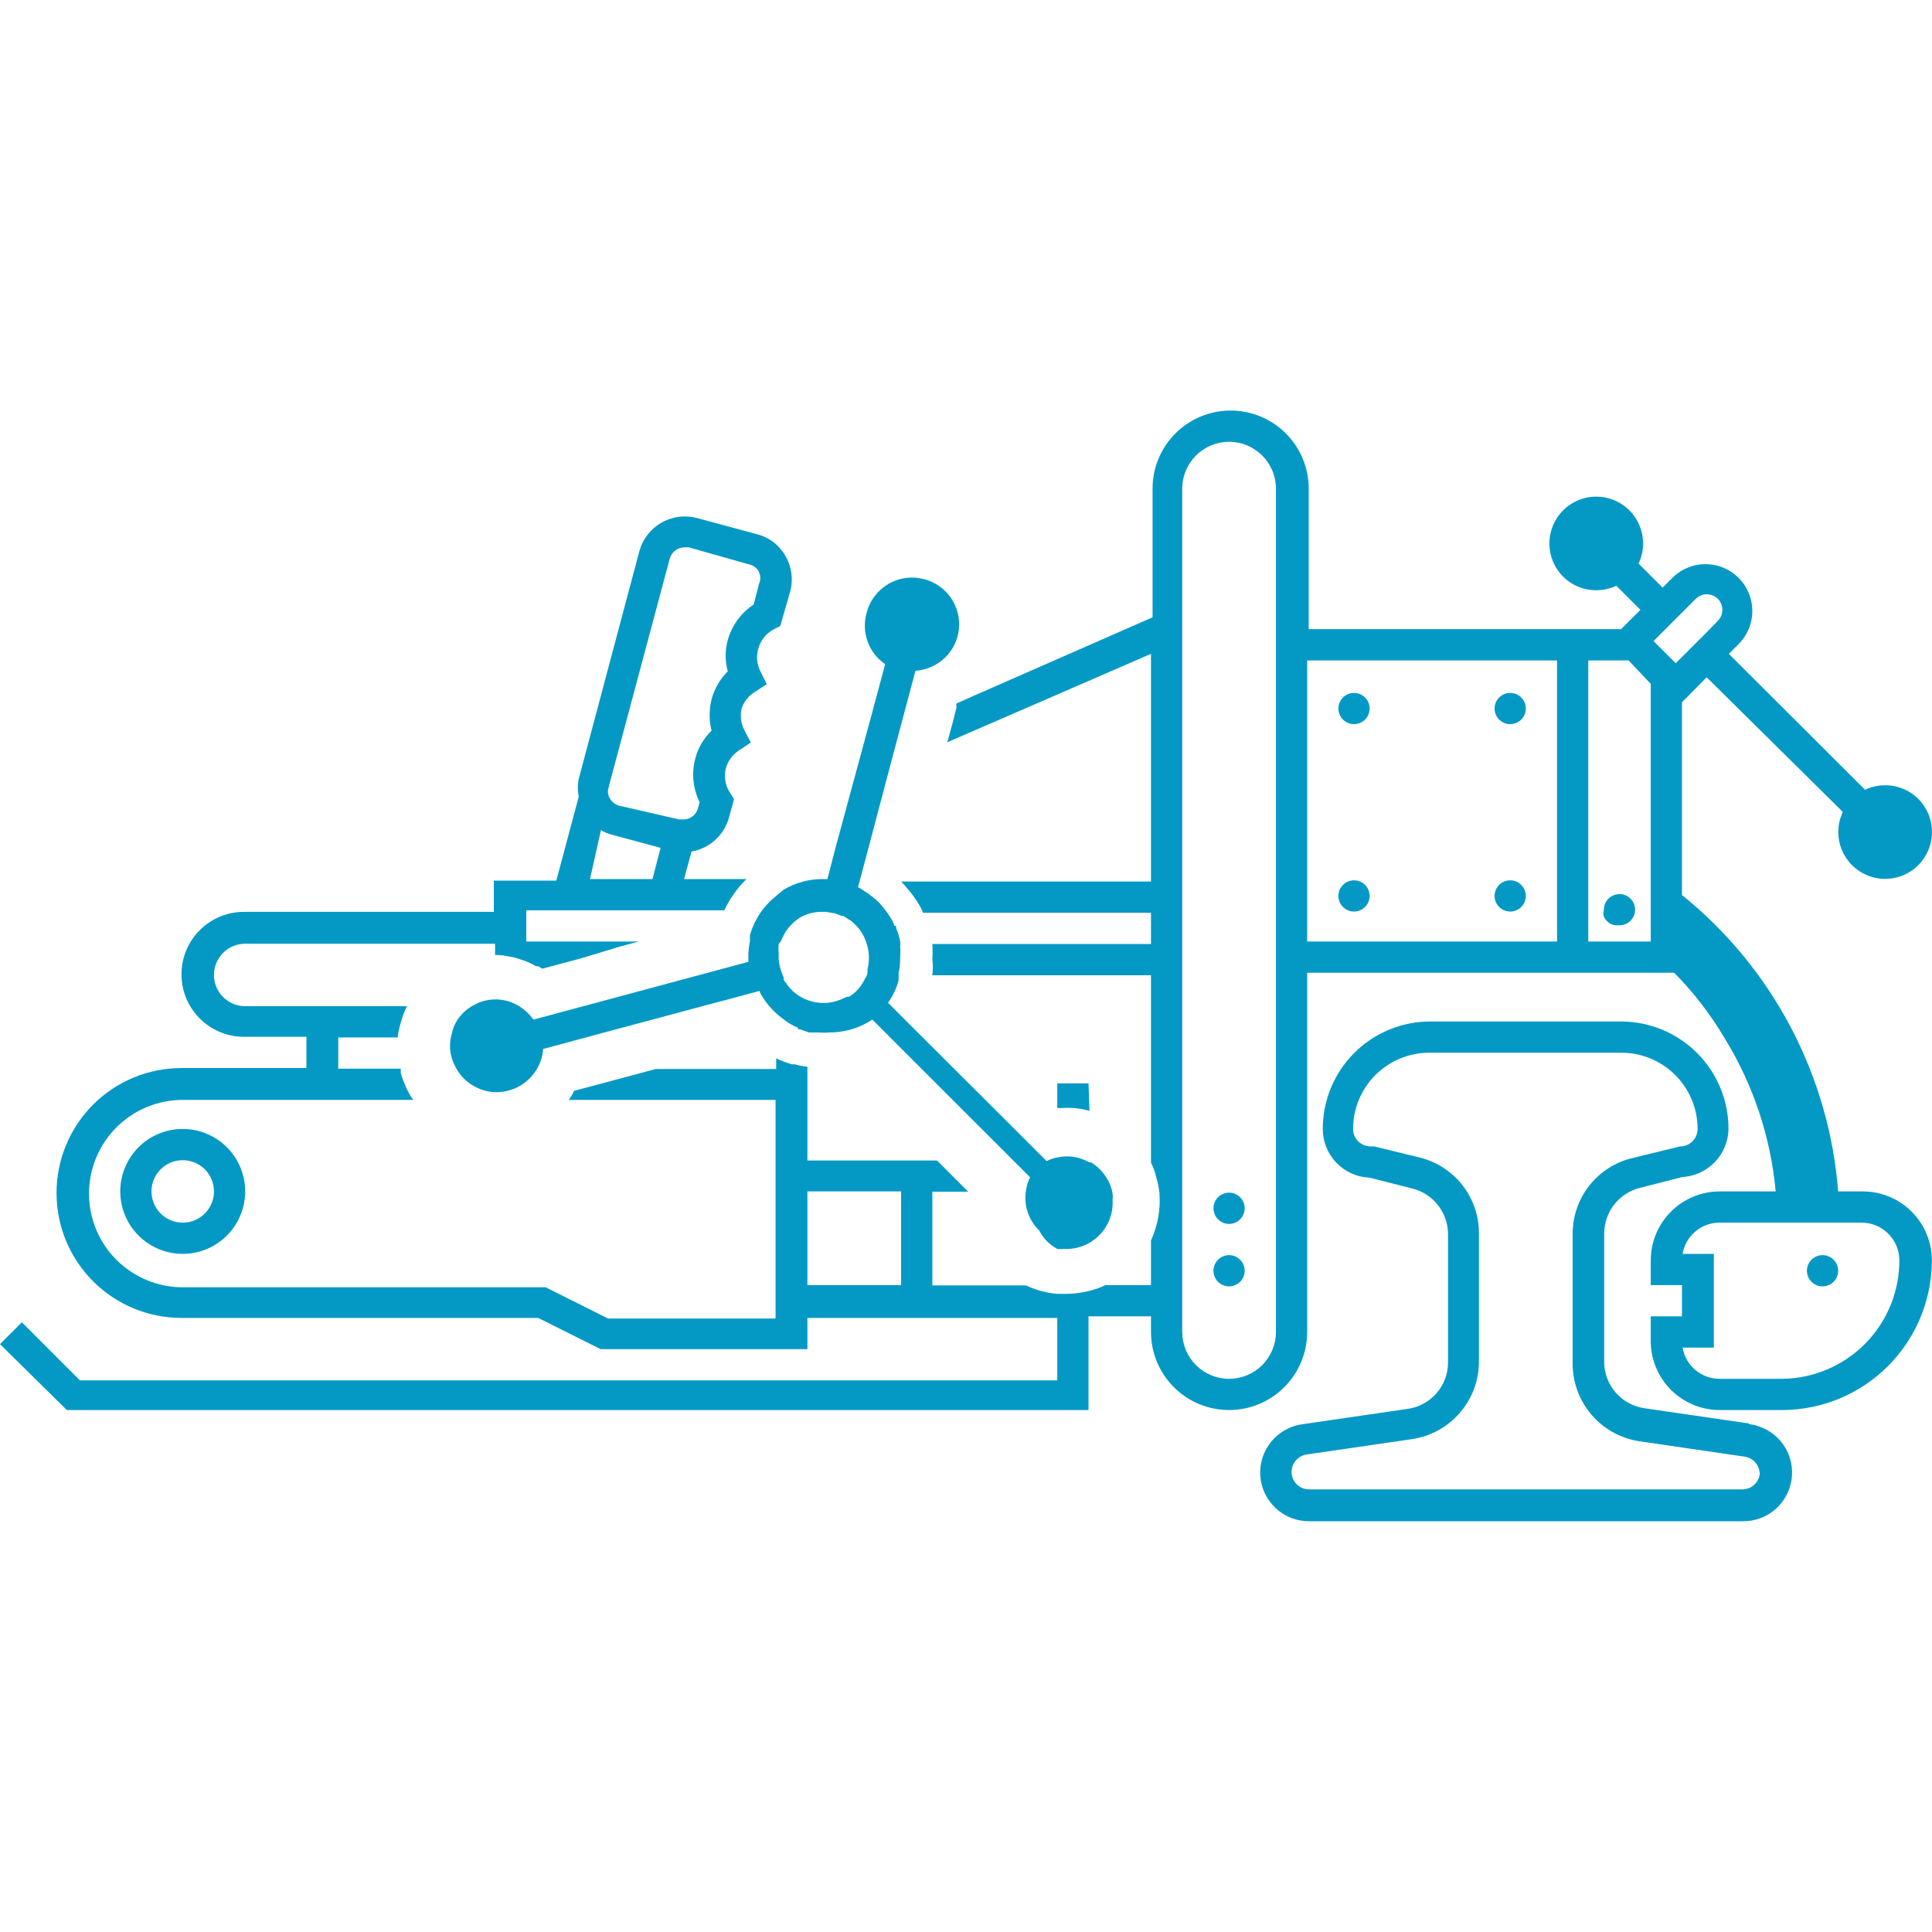 <svg width="80" height="80" viewBox="0 0 80 80" xmlns="http://www.w3.org/2000/svg">
    <path d="M72.428 58.944L68.082 58.31C67.623 58.242 67.203 58.011 66.899 57.66C66.595 57.309 66.428 56.86 66.426 56.396V51.067C66.43 50.637 66.575 50.22 66.839 49.881C67.103 49.542 67.472 49.3 67.888 49.192L69.66 48.739C70.171 48.71 70.653 48.488 71.008 48.119C71.363 47.749 71.565 47.26 71.574 46.747C71.574 45.567 71.105 44.436 70.271 43.601C69.436 42.767 68.305 42.298 67.125 42.298H59.222C58.042 42.298 56.911 42.767 56.076 43.601C55.242 44.436 54.773 45.567 54.773 46.747C54.773 47.269 54.975 47.771 55.337 48.147C55.698 48.523 56.192 48.745 56.713 48.765L58.498 49.218C58.914 49.326 59.283 49.568 59.547 49.907C59.811 50.246 59.956 50.663 59.96 51.093V56.422C59.959 56.886 59.791 57.334 59.487 57.686C59.183 58.037 58.764 58.268 58.304 58.336L53.971 58.969C53.458 59.028 52.986 59.281 52.654 59.677C52.321 60.073 52.153 60.581 52.185 61.097C52.216 61.613 52.445 62.097 52.823 62.45C53.201 62.803 53.7 62.996 54.217 62.992H72.156C72.674 63 73.176 62.809 73.557 62.457C73.938 62.106 74.169 61.621 74.202 61.104C74.236 60.587 74.069 60.076 73.736 59.679C73.403 59.282 72.93 59.027 72.415 58.969L72.428 58.944ZM72.169 61.672H54.204C54.109 61.672 54.015 61.654 53.927 61.617C53.839 61.581 53.759 61.528 53.692 61.46C53.625 61.393 53.572 61.313 53.535 61.225C53.499 61.138 53.48 61.043 53.48 60.948C53.482 60.77 53.548 60.598 53.667 60.465C53.786 60.331 53.949 60.246 54.127 60.224L58.472 59.59C59.239 59.476 59.94 59.091 60.447 58.505C60.955 57.919 61.236 57.171 61.24 56.396V51.067C61.242 50.349 61.003 49.651 60.563 49.084C60.122 48.517 59.505 48.113 58.809 47.937L56.907 47.471H56.752C56.56 47.471 56.376 47.395 56.24 47.259C56.104 47.123 56.028 46.939 56.028 46.747C56.028 45.91 56.36 45.108 56.952 44.516C57.544 43.924 58.347 43.591 59.184 43.591H67.099C67.517 43.586 67.931 43.664 68.319 43.82C68.706 43.977 69.058 44.208 69.356 44.502C69.653 44.795 69.889 45.145 70.05 45.531C70.211 45.916 70.294 46.33 70.294 46.747C70.294 46.939 70.217 47.123 70.081 47.259C69.946 47.395 69.761 47.471 69.569 47.471L67.552 47.963C66.855 48.139 66.238 48.542 65.797 49.11C65.357 49.677 65.118 50.375 65.12 51.093V56.422C65.108 57.208 65.383 57.972 65.892 58.571C66.401 59.171 67.11 59.565 67.888 59.681L72.234 60.315C72.409 60.339 72.569 60.426 72.685 60.559C72.801 60.692 72.866 60.862 72.867 61.039C72.846 61.213 72.761 61.373 72.63 61.489C72.5 61.606 72.331 61.671 72.156 61.672H72.169Z" fill="#0499C5" />
    <path d="M66.413 37.694C66.388 37.778 66.388 37.868 66.413 37.952C66.456 38.053 66.526 38.141 66.615 38.204C66.704 38.268 66.809 38.306 66.918 38.315H67.06C67.188 38.315 67.313 38.276 67.419 38.206C67.526 38.134 67.609 38.033 67.658 37.915C67.707 37.797 67.719 37.667 67.694 37.542C67.669 37.416 67.608 37.301 67.517 37.211C67.427 37.12 67.312 37.059 67.186 37.033C67.061 37.009 66.931 37.021 66.813 37.07C66.695 37.119 66.594 37.202 66.522 37.309C66.451 37.415 66.413 37.54 66.413 37.668V37.694Z" fill="#0499C5" />
    <path d="M62.534 37.745C62.891 37.745 63.181 37.456 63.181 37.099C63.181 36.742 62.891 36.452 62.534 36.452C62.177 36.452 61.887 36.742 61.887 37.099C61.887 37.456 62.177 37.745 62.534 37.745Z" fill="#0499C5" />
    <path d="M56.067 37.745C56.424 37.745 56.714 37.456 56.714 37.099C56.714 36.742 56.424 36.452 56.067 36.452C55.71 36.452 55.42 36.742 55.42 37.099C55.42 37.456 55.71 37.745 56.067 37.745Z" fill="#0499C5" />
    <path d="M56.067 29.985C56.424 29.985 56.714 29.696 56.714 29.339C56.714 28.982 56.424 28.692 56.067 28.692C55.71 28.692 55.42 28.982 55.42 29.339C55.42 29.696 55.71 29.985 56.067 29.985Z" fill="#0499C5" />
    <path d="M62.534 29.985C62.891 29.985 63.181 29.696 63.181 29.339C63.181 28.982 62.891 28.692 62.534 28.692C62.177 28.692 61.887 28.982 61.887 29.339C61.887 29.696 62.177 29.985 62.534 29.985Z" fill="#0499C5" />
    <path d="M75.467 53.266C75.824 53.266 76.114 52.976 76.114 52.619C76.114 52.262 75.824 51.972 75.467 51.972C75.11 51.972 74.82 52.262 74.82 52.619C74.82 52.976 75.11 53.266 75.467 53.266Z" fill="#0499C5" />
    <path d="M77.136 49.334H76.114C75.929 46.955 75.26 44.64 74.148 42.529C73.036 40.419 71.504 38.557 69.647 37.06V29.08L70.669 28.045L76.308 33.62C76.143 33.966 76.085 34.354 76.14 34.733C76.196 35.113 76.363 35.467 76.62 35.752C76.876 36.037 77.212 36.239 77.584 36.333C77.956 36.428 78.347 36.409 78.709 36.281C79.07 36.153 79.386 35.92 79.615 35.612C79.844 35.305 79.978 34.936 79.997 34.553C80.017 34.17 79.923 33.79 79.727 33.46C79.531 33.13 79.241 32.866 78.895 32.701C78.633 32.58 78.349 32.517 78.06 32.517C77.772 32.517 77.487 32.58 77.226 32.701L71.587 27.075L72.04 26.623C72.382 26.255 72.569 25.768 72.56 25.266C72.551 24.763 72.348 24.284 71.992 23.928C71.637 23.573 71.157 23.369 70.655 23.36C70.152 23.351 69.666 23.538 69.298 23.881L68.845 24.333L67.849 23.337C68.014 22.991 68.072 22.604 68.017 22.224C67.961 21.844 67.795 21.49 67.538 21.205C67.281 20.92 66.945 20.718 66.573 20.624C66.201 20.529 65.81 20.548 65.448 20.676C65.087 20.805 64.771 21.037 64.542 21.345C64.313 21.652 64.18 22.021 64.16 22.404C64.14 22.787 64.234 23.168 64.43 23.497C64.627 23.827 64.916 24.091 65.263 24.256C65.524 24.377 65.809 24.44 66.097 24.44C66.385 24.44 66.67 24.377 66.931 24.256L67.927 25.252L67.125 26.053H54.191V20.233C54.191 19.376 53.851 18.553 53.245 17.947C52.638 17.341 51.816 17 50.958 17C50.101 17 49.278 17.341 48.672 17.947C48.065 18.553 47.725 19.376 47.725 20.233V25.562L40.327 28.808L39.602 29.132V29.313L39.447 29.933L39.227 30.735L47.66 27.075V36.504H37.313C37.415 36.605 37.51 36.713 37.598 36.827C37.691 36.929 37.778 37.037 37.856 37.151C37.933 37.253 38.002 37.361 38.063 37.474C38.128 37.575 38.18 37.684 38.219 37.797H47.66V39.09H38.607C38.62 39.306 38.62 39.522 38.607 39.737C38.633 39.952 38.633 40.169 38.607 40.384H47.66V48.144C47.758 48.337 47.832 48.541 47.88 48.752C47.943 48.963 47.986 49.179 48.009 49.398C48.063 50.073 47.943 50.75 47.66 51.364V53.214H45.772C45.549 53.323 45.315 53.405 45.073 53.46C44.769 53.536 44.456 53.575 44.142 53.576H43.78C43.331 53.539 42.893 53.421 42.487 53.227H38.607V49.347H40.094L38.801 48.053H33.433V44.173C33.254 44.153 33.077 44.118 32.903 44.07H32.786C32.564 44.007 32.348 43.925 32.14 43.824V44.264H27.16L24.742 44.911L23.772 45.169L23.681 45.35L23.552 45.544H32.114V54.598H25.182L22.595 53.304H7.566C7.057 53.304 6.552 53.204 6.081 53.009C5.611 52.814 5.183 52.528 4.822 52.168C4.462 51.808 4.176 51.38 3.981 50.909C3.786 50.438 3.686 49.934 3.686 49.424C3.686 48.915 3.786 48.41 3.981 47.94C4.176 47.469 4.462 47.041 4.822 46.681C5.183 46.321 5.611 46.035 6.081 45.84C6.552 45.645 7.057 45.544 7.566 45.544H17.111C16.967 45.345 16.85 45.127 16.762 44.898C16.692 44.743 16.636 44.583 16.594 44.419V44.251H14.007V42.958H16.464C16.492 42.738 16.54 42.522 16.607 42.311C16.664 42.087 16.746 41.87 16.852 41.664H10.153C9.81 41.664 9.481 41.528 9.238 41.285C8.996 41.043 8.859 40.714 8.859 40.371C8.859 40.028 8.996 39.699 9.238 39.456C9.481 39.214 9.81 39.078 10.153 39.078H20.5V39.543C20.718 39.543 20.935 39.569 21.146 39.621C21.28 39.637 21.41 39.672 21.534 39.724C21.767 39.787 21.989 39.883 22.194 40.009H22.285L22.453 40.112L24.056 39.685L25.673 39.194L26.449 38.987H21.793V37.694H29.993C30.098 37.467 30.223 37.25 30.368 37.047C30.524 36.811 30.706 36.594 30.911 36.4H28.325L28.635 35.262C29 35.198 29.34 35.031 29.614 34.782C29.889 34.532 30.088 34.21 30.187 33.852L30.394 33.089L30.239 32.844C30.138 32.693 30.07 32.524 30.038 32.346C30.007 32.167 30.014 31.984 30.058 31.809C30.143 31.505 30.336 31.243 30.601 31.072L31.092 30.748L30.821 30.231C30.674 29.948 30.637 29.621 30.717 29.313C30.819 29.031 31.016 28.793 31.273 28.64L31.752 28.33L31.493 27.812C31.347 27.529 31.31 27.203 31.39 26.894C31.433 26.715 31.515 26.547 31.629 26.402C31.742 26.258 31.886 26.139 32.049 26.053L32.308 25.924L32.722 24.488C32.853 23.995 32.784 23.469 32.528 23.027C32.403 22.804 32.234 22.609 32.032 22.454C31.83 22.298 31.598 22.185 31.351 22.122L28.855 21.449C28.358 21.318 27.829 21.389 27.383 21.646C26.938 21.902 26.611 22.324 26.475 22.82L23.966 32.249C23.914 32.492 23.914 32.743 23.966 32.986L23.035 36.465H20.448V37.758H10.101C9.415 37.758 8.757 38.031 8.272 38.516C7.787 39.001 7.514 39.659 7.514 40.345C7.514 41.031 7.787 41.689 8.272 42.174C8.757 42.659 9.415 42.932 10.101 42.932H12.688V44.225H7.514C6.142 44.225 4.826 44.77 3.856 45.74C2.886 46.711 2.341 48.026 2.341 49.398C2.341 50.771 2.886 52.087 3.856 53.057C4.826 54.027 6.142 54.572 7.514 54.572H22.285L24.871 55.865H33.433V54.572H43.78V57.159H3.311L0.905 54.753L0 55.658L2.768 58.387H45.073V54.507H47.66V55.154C47.66 56.011 48.001 56.834 48.607 57.44C49.214 58.047 50.036 58.387 50.894 58.387C51.751 58.387 52.574 58.047 53.18 57.44C53.786 56.834 54.127 56.011 54.127 55.154V40.28H69.324C70.138 41.103 70.846 42.024 71.432 43.022C72.606 44.937 73.323 47.097 73.527 49.334H71.212C70.454 49.334 69.727 49.635 69.191 50.171C68.655 50.707 68.354 51.434 68.354 52.192V53.214H69.647V54.507H68.354V55.477C68.347 55.857 68.416 56.234 68.556 56.587C68.697 56.94 68.906 57.261 69.172 57.532C69.439 57.803 69.756 58.018 70.106 58.165C70.456 58.312 70.832 58.387 71.212 58.387H73.799C75.432 58.384 76.998 57.737 78.157 56.587C79.317 55.438 79.977 53.877 79.994 52.244C80.001 51.864 79.932 51.487 79.791 51.134C79.651 50.781 79.441 50.46 79.175 50.189C78.909 49.918 78.592 49.703 78.242 49.556C77.891 49.409 77.515 49.334 77.136 49.334ZM25.22 32.52L25.285 32.287L27.73 23.143C27.764 23.006 27.845 22.884 27.957 22.797C28.07 22.71 28.208 22.663 28.35 22.665H28.518L31.041 23.376C31.124 23.396 31.202 23.434 31.269 23.488C31.336 23.542 31.391 23.61 31.428 23.687C31.463 23.764 31.482 23.848 31.482 23.932C31.482 24.017 31.463 24.101 31.428 24.178L31.209 25.032C30.684 25.377 30.302 25.901 30.135 26.506C30.019 26.93 30.019 27.376 30.135 27.799C29.812 28.122 29.58 28.523 29.463 28.963C29.359 29.388 29.359 29.832 29.463 30.257C29.137 30.572 28.904 30.97 28.79 31.408C28.629 32.014 28.694 32.657 28.971 33.219L28.907 33.452C28.873 33.593 28.792 33.718 28.676 33.805C28.56 33.893 28.418 33.937 28.273 33.93H28.117L25.634 33.361C25.543 33.335 25.459 33.289 25.387 33.226C25.315 33.163 25.259 33.086 25.22 32.999C25.189 32.93 25.173 32.855 25.173 32.779C25.173 32.703 25.189 32.628 25.22 32.559V32.52ZM24.884 34.37C25.024 34.458 25.177 34.524 25.337 34.564L27.354 35.107L27.018 36.4H24.431L24.884 34.37ZM37.313 53.214H33.433V49.334H37.313V53.214ZM52.834 55.154C52.834 55.669 52.629 56.162 52.265 56.526C51.901 56.89 51.408 57.094 50.894 57.094C50.379 57.094 49.886 56.89 49.522 56.526C49.158 56.162 48.953 55.669 48.953 55.154V20.233C48.953 19.719 49.158 19.225 49.522 18.862C49.886 18.498 50.379 18.293 50.894 18.293C51.408 18.293 51.901 18.498 52.265 18.862C52.629 19.225 52.834 19.719 52.834 20.233V55.154ZM64.474 38.987H54.127V27.347H64.474V38.987ZM68.354 38.987H65.767V27.347H67.436L68.354 28.317V38.987ZM68.47 26.545L70.216 24.799C70.276 24.738 70.348 24.69 70.427 24.657C70.505 24.625 70.59 24.608 70.675 24.608C70.761 24.608 70.845 24.625 70.924 24.657C71.003 24.69 71.074 24.738 71.135 24.799C71.253 24.92 71.319 25.082 71.319 25.252C71.319 25.421 71.253 25.583 71.135 25.704L70.682 26.17L69.388 27.463L68.47 26.545ZM73.799 57.094H71.212C70.844 57.096 70.487 56.967 70.205 56.73C69.923 56.493 69.734 56.164 69.673 55.801H70.966V51.921H69.673C69.732 51.57 69.909 51.251 70.175 51.015C70.441 50.78 70.78 50.643 71.135 50.627H77.058C77.264 50.624 77.468 50.661 77.659 50.736C77.85 50.812 78.025 50.924 78.172 51.067C78.32 51.21 78.438 51.381 78.52 51.569C78.602 51.758 78.645 51.961 78.649 52.166C78.656 53.462 78.15 54.708 77.241 55.631C76.332 56.554 75.094 57.08 73.799 57.094Z" fill="#0499C5" />
    <path d="M45.074 44.859H43.78V45.881H43.974C44.358 45.854 44.742 45.894 45.112 45.997L45.074 44.859Z" fill="#0499C5" />
    <path d="M4.979 49.334C4.979 49.846 5.131 50.346 5.415 50.771C5.7 51.196 6.104 51.528 6.576 51.724C7.049 51.919 7.569 51.971 8.071 51.871C8.573 51.771 9.034 51.525 9.395 51.163C9.757 50.801 10.003 50.34 10.103 49.839C10.203 49.337 10.152 48.817 9.956 48.344C9.76 47.871 9.429 47.467 9.003 47.183C8.578 46.899 8.078 46.747 7.566 46.747C6.88 46.747 6.222 47.02 5.737 47.505C5.252 47.99 4.979 48.648 4.979 49.334ZM8.86 49.334C8.86 49.59 8.784 49.84 8.642 50.052C8.499 50.265 8.297 50.431 8.061 50.529C7.825 50.627 7.565 50.652 7.314 50.602C7.063 50.553 6.833 50.429 6.652 50.248C6.471 50.068 6.348 49.837 6.298 49.586C6.248 49.335 6.273 49.075 6.371 48.839C6.469 48.603 6.635 48.401 6.848 48.258C7.06 48.116 7.31 48.041 7.566 48.041C7.909 48.041 8.238 48.177 8.481 48.419C8.723 48.662 8.86 48.991 8.86 49.334Z" fill="#0499C5" />
    <path d="M32.14 37.099C31.944 37.255 31.766 37.433 31.609 37.629C31.354 37.955 31.165 38.329 31.053 38.728V38.987C31.006 39.199 30.984 39.416 30.989 39.634V39.828L22.09 42.22C21.894 41.949 21.637 41.727 21.34 41.574C20.939 41.377 20.479 41.331 20.047 41.444C19.93 41.474 19.817 41.517 19.71 41.574C19.402 41.715 19.138 41.939 18.947 42.22C18.826 42.405 18.743 42.611 18.702 42.828C18.611 43.141 18.611 43.473 18.702 43.785C18.731 43.902 18.775 44.015 18.831 44.122C18.949 44.368 19.116 44.589 19.323 44.768C19.439 44.862 19.565 44.944 19.698 45.014C20.12 45.234 20.61 45.285 21.069 45.156C21.34 45.082 21.591 44.95 21.806 44.768C22.016 44.589 22.187 44.369 22.31 44.122C22.414 43.907 22.475 43.674 22.491 43.436L24.742 42.828L27.16 42.181L29.566 41.535L30.161 41.38L31.454 41.031C31.466 41.096 31.493 41.158 31.532 41.212C31.757 41.59 32.056 41.92 32.411 42.181C32.602 42.338 32.816 42.465 33.045 42.557V42.621H33.123L33.498 42.751H33.873C34.028 42.764 34.183 42.764 34.338 42.751C34.905 42.753 35.463 42.606 35.955 42.324L36.123 42.22L37.041 43.139L41.245 47.342L41.827 47.924L42.655 48.752C42.576 48.897 42.523 49.054 42.499 49.217C42.434 49.528 42.449 49.849 42.541 50.152C42.634 50.455 42.802 50.73 43.03 50.95C43.196 51.276 43.458 51.542 43.78 51.714C43.866 51.727 43.953 51.727 44.038 51.714C44.31 51.731 44.581 51.69 44.835 51.594C45.089 51.498 45.32 51.349 45.512 51.157C45.704 50.965 45.853 50.734 45.949 50.48C46.045 50.226 46.086 49.954 46.069 49.683C46.082 49.597 46.082 49.51 46.069 49.424C46.034 49.194 45.95 48.973 45.823 48.778C45.663 48.513 45.441 48.291 45.177 48.131H45.099C44.709 47.903 44.248 47.829 43.806 47.924C43.643 47.948 43.485 48.001 43.34 48.079L41.93 46.669L37.701 42.453L36.77 41.522C36.973 41.242 37.122 40.926 37.21 40.591V40.28C37.257 40.068 37.279 39.851 37.274 39.634C37.287 39.479 37.287 39.323 37.274 39.168C37.287 39.108 37.287 39.047 37.274 38.987C37.238 38.796 37.182 38.61 37.106 38.431V38.34H37.041C37.003 38.227 36.951 38.118 36.886 38.017C36.821 37.904 36.747 37.796 36.666 37.694C36.579 37.576 36.483 37.463 36.382 37.357C36.266 37.243 36.141 37.139 36.007 37.047C35.959 36.997 35.902 36.957 35.839 36.931C35.741 36.857 35.637 36.792 35.528 36.736L35.619 36.4L35.864 35.482L36.731 32.197L37.391 29.714L37.908 27.774C38.366 27.745 38.799 27.555 39.129 27.235C39.459 26.916 39.664 26.49 39.708 26.034C39.751 25.577 39.63 25.119 39.367 24.744C39.103 24.368 38.715 24.099 38.27 23.984C38.02 23.916 37.758 23.9 37.501 23.935C37.244 23.97 36.996 24.057 36.773 24.189C36.55 24.322 36.356 24.498 36.202 24.707C36.048 24.916 35.938 25.154 35.877 25.407C35.773 25.793 35.792 26.203 35.931 26.578C36.07 26.954 36.322 27.277 36.653 27.502L36.136 29.429L34.597 35.107L34.261 36.4H34.054C33.489 36.4 32.935 36.552 32.45 36.84L32.14 37.099ZM33.11 38.004C33.358 37.858 33.637 37.774 33.925 37.758H34.196L34.584 37.823L34.856 37.926H34.92L35.14 38.069C35.228 38.114 35.307 38.175 35.373 38.25L35.489 38.366C35.581 38.463 35.66 38.572 35.722 38.69C35.783 38.791 35.83 38.9 35.864 39.013C35.942 39.22 35.981 39.439 35.981 39.66C35.978 39.83 35.957 39.999 35.916 40.164C35.929 40.211 35.929 40.26 35.916 40.306C35.904 40.371 35.877 40.433 35.839 40.487C35.8 40.568 35.757 40.645 35.709 40.72C35.572 40.948 35.381 41.139 35.153 41.276H35.063L34.92 41.341C34.519 41.538 34.06 41.584 33.627 41.47C33.179 41.359 32.791 41.082 32.541 40.694C32.503 40.657 32.473 40.613 32.45 40.565V40.474C32.414 40.399 32.384 40.321 32.359 40.242C32.295 40.071 32.256 39.893 32.243 39.711V39.453C32.23 39.332 32.23 39.211 32.243 39.09C32.264 39.049 32.295 39.013 32.334 38.987C32.478 38.584 32.751 38.238 33.11 38.004Z" fill="#0499C5" />
    <path d="M50.893 50.679C51.25 50.679 51.54 50.389 51.54 50.032C51.54 49.675 51.25 49.386 50.893 49.386C50.536 49.386 50.247 49.675 50.247 50.032C50.247 50.389 50.536 50.679 50.893 50.679Z" fill="#0499C5" />
    <path d="M50.893 53.266C51.25 53.266 51.54 52.976 51.54 52.619C51.54 52.262 51.25 51.972 50.893 51.972C50.536 51.972 50.247 52.262 50.247 52.619C50.247 52.976 50.536 53.266 50.893 53.266Z" fill="#0499C5" />
</svg>